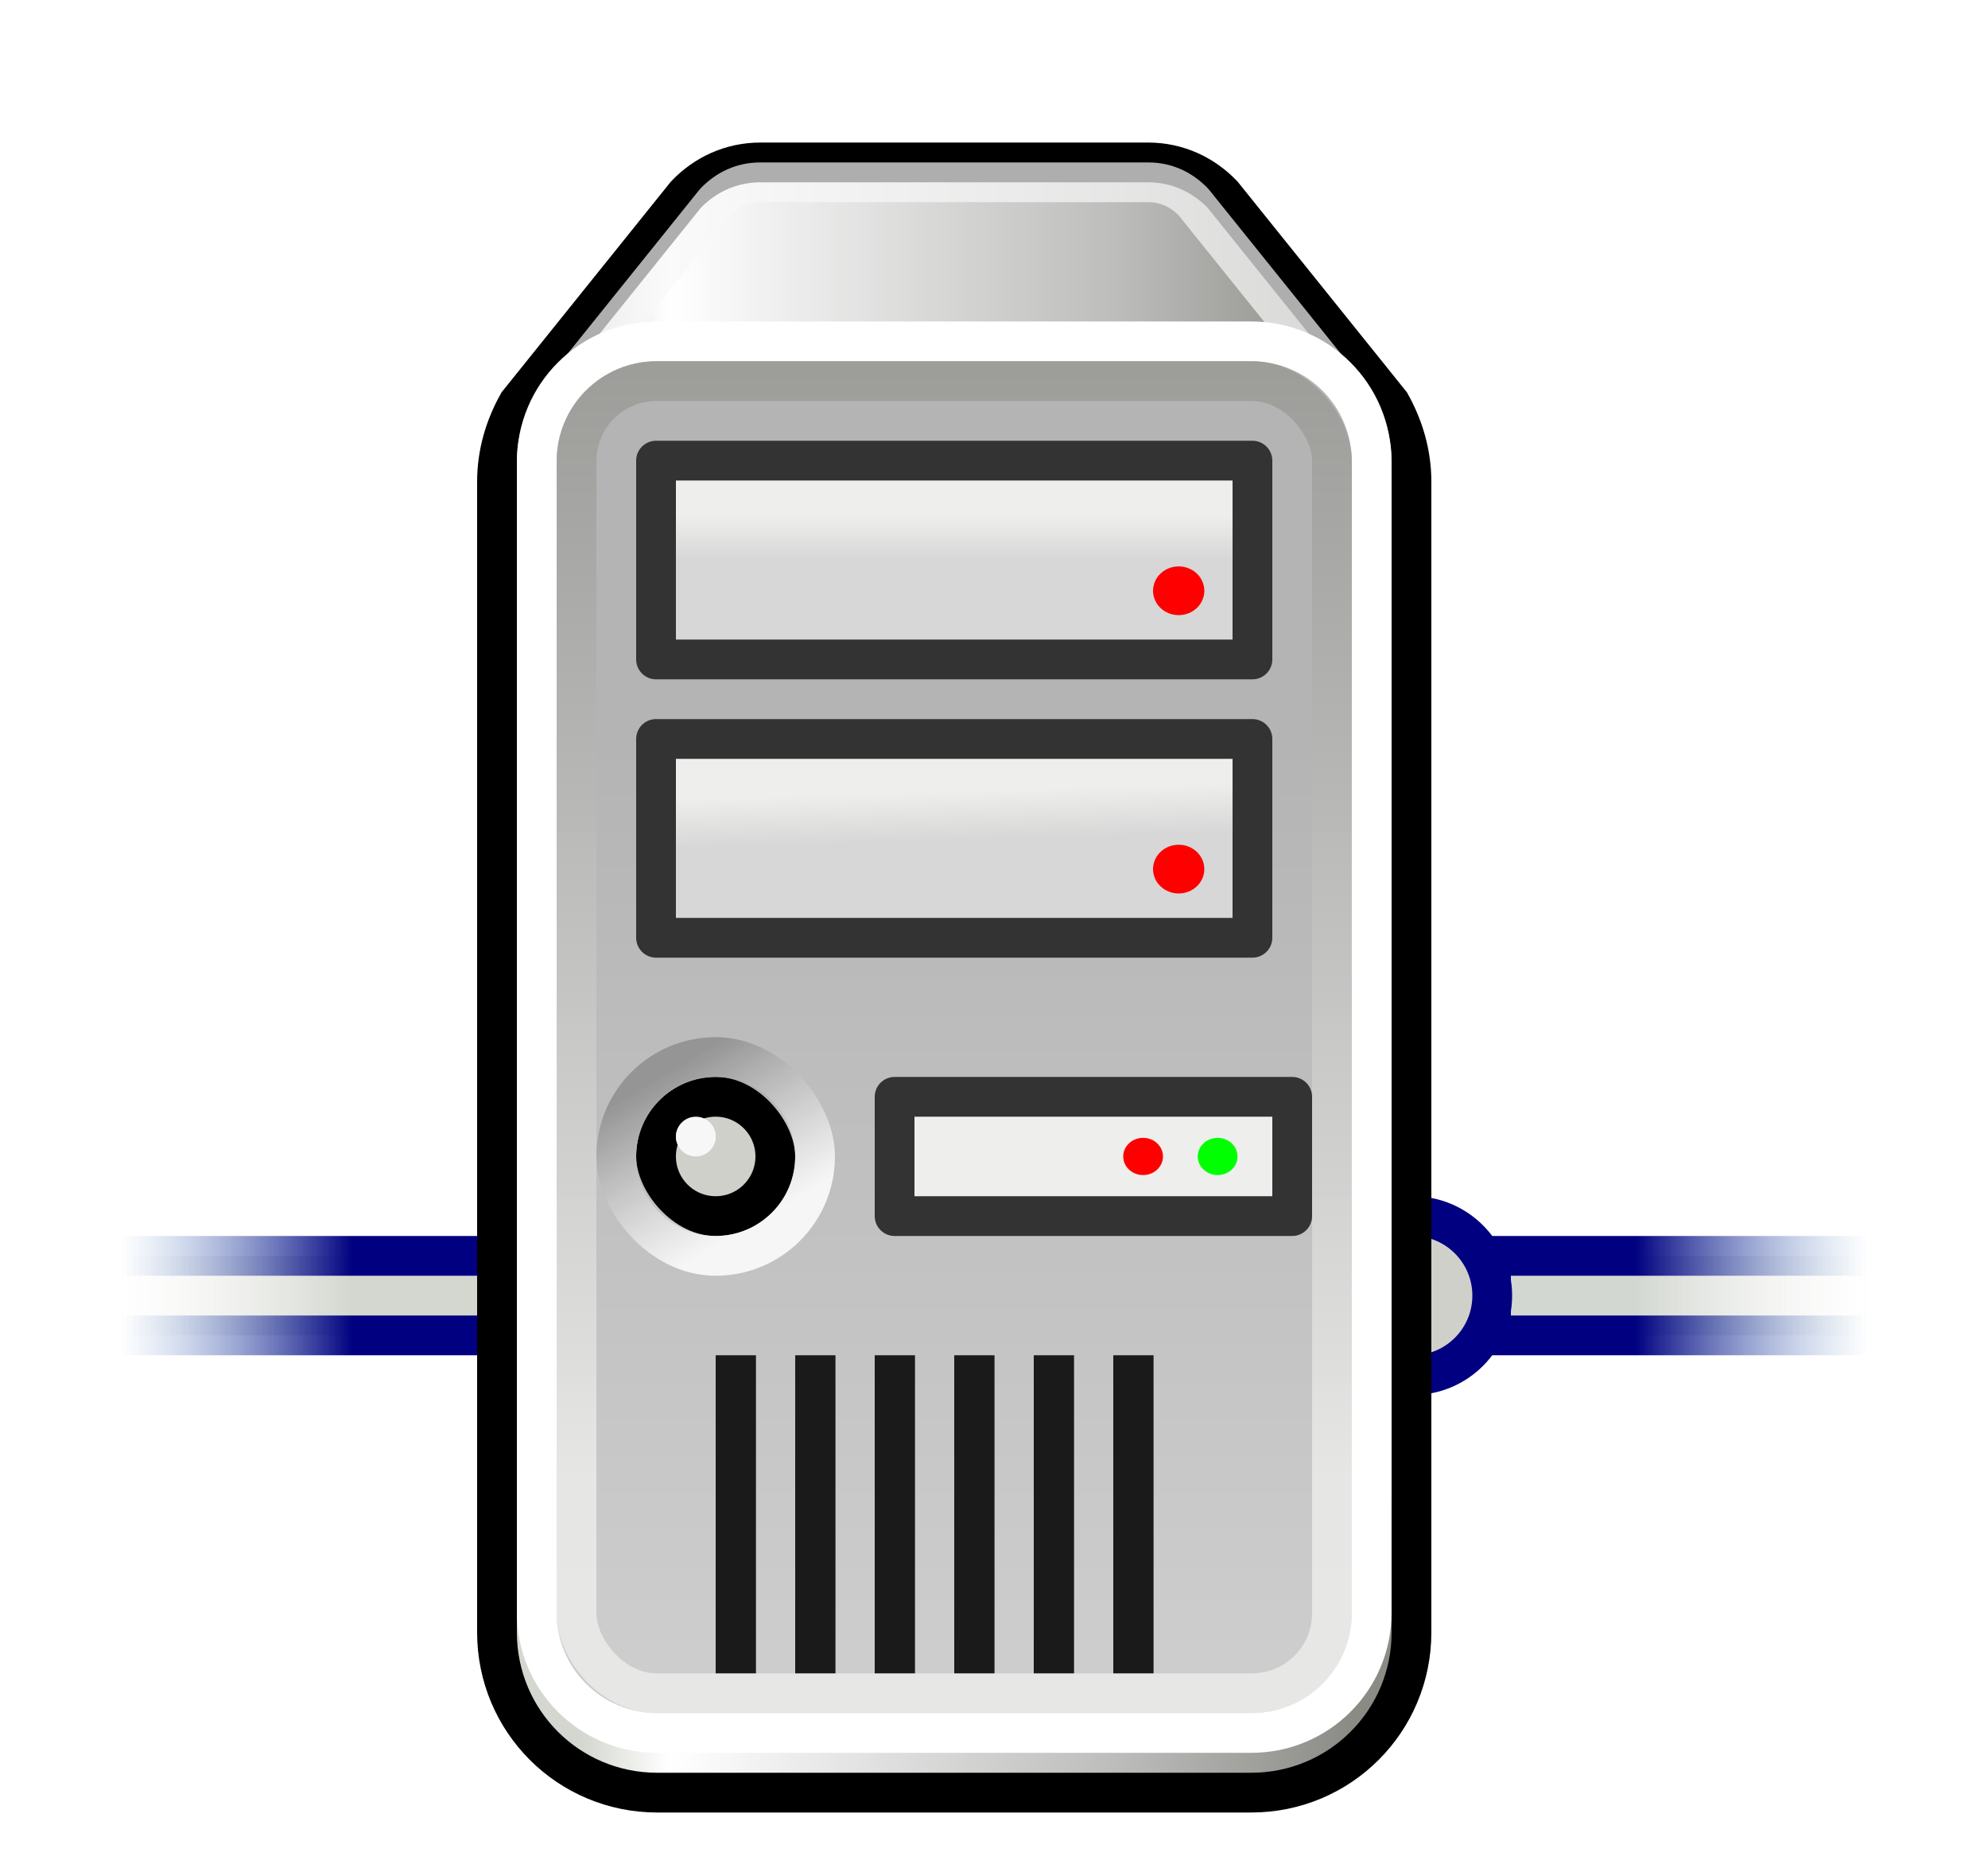 <?xml version="1.0" encoding="UTF-8" standalone="no"?>
<!-- Created with Inkscape (http://www.inkscape.org/) -->

<svg
   width="80"
   height="75"
   id="svg4289"
   sodipodi:version="0.32"
   inkscape:version="1.2.2 (b0a8486541, 2022-12-01)"
   sodipodi:docname="serverE.svg"
   inkscape:output_extension="org.inkscape.output.svg.inkscape"
   version="1.1"
   viewBox="0 0 50 46.875"
   inkscape:export-filename="serverE.png"
   inkscape:export-xdpi="96"
   inkscape:export-ydpi="96"
   xmlns:inkscape="http://www.inkscape.org/namespaces/inkscape"
   xmlns:sodipodi="http://sodipodi.sourceforge.net/DTD/sodipodi-0.dtd"
   xmlns:xlink="http://www.w3.org/1999/xlink"
   xmlns="http://www.w3.org/2000/svg"
   xmlns:svg="http://www.w3.org/2000/svg">
  <defs
     id="defs4291">
    <linearGradient
       id="linearGradient47796">
      <stop
         id="stop47792"
         offset="0"
         style="stop-color:#d3d7d1;stop-opacity:1;" />
      <stop
         id="stop47794"
         offset="1"
         style="stop-color:#eeeeec;stop-opacity:0;" />
    </linearGradient>
    <linearGradient
       id="linearGradient4391"
       inkscape:collect="always">
      <stop
         id="stop4393"
         offset="0"
         style="stop-color:#000080;stop-opacity:1;" />
      <stop
         id="stop4395"
         offset="1"
         style="stop-color:#729fcf;stop-opacity:0" />
    </linearGradient>
    <linearGradient
       id="linearGradient4233">
      <stop
         id="stop4235"
         offset="0"
         style="stop-color:#d7d7d7;stop-opacity:1;" />
      <stop
         id="stop4237"
         offset="1"
         style="stop-color:#eeeeec;stop-opacity:1" />
    </linearGradient>
    <linearGradient
       id="linearGradient4227">
      <stop
         id="stop4229"
         offset="0"
         style="stop-color:#d7d7d7;stop-opacity:1;" />
      <stop
         id="stop4231"
         offset="1"
         style="stop-color:#eeeeec;stop-opacity:1" />
    </linearGradient>
    <linearGradient
       inkscape:collect="always"
       id="linearGradient4175">
      <stop
         style="stop-color:#b4b4b4;stop-opacity:1;"
         offset="0"
         id="stop4177" />
      <stop
         style="stop-color:#eeeeee;stop-opacity:1;"
         offset="1"
         id="stop4179" />
    </linearGradient>
    <linearGradient
       id="linearGradient2833">
      <stop
         id="stop2835"
         offset="0"
         style="stop-color:#959595;stop-opacity:1;" />
      <stop
         id="stop2837"
         offset="1"
         style="stop-color:white;stop-opacity:0.856;" />
    </linearGradient>
    <linearGradient
       inkscape:collect="always"
       id="linearGradient6837">
      <stop
         style="stop-color:#000080;stop-opacity:1;"
         offset="0"
         id="stop6839" />
      <stop
         style="stop-color:#729fcf;stop-opacity:0"
         offset="1"
         id="stop6841" />
    </linearGradient>
    <linearGradient
       inkscape:collect="always"
       xlink:href="#linearGradient2809"
       id="linearGradient6835"
       gradientUnits="userSpaceOnUse"
       x1="7.503"
       y1="27.5"
       x2="1.055"
       y2="27.5"
       gradientTransform="matrix(0.909,0,0,1,3.045,3.335)" />
    <linearGradient
       inkscape:collect="always"
       xlink:href="#linearGradient6837"
       id="linearGradient6843"
       x1="6.503"
       y1="24.5"
       x2="0.055"
       y2="24.5"
       gradientUnits="userSpaceOnUse"
       gradientTransform="matrix(0.909,0,0,1,3.955,6.335)" />
    <linearGradient
       inkscape:collect="always"
       xlink:href="#linearGradient47796"
       id="linearGradient6847"
       gradientUnits="userSpaceOnUse"
       gradientTransform="matrix(-0.909,0,0,1,48.955,3.335)"
       x1="7.503"
       y1="27.5"
       x2="1.055"
       y2="27.5" />
    <linearGradient
       inkscape:collect="always"
       xlink:href="#linearGradient4391"
       id="linearGradient6849"
       gradientUnits="userSpaceOnUse"
       gradientTransform="matrix(-0.909,0,0,1,48.045,6.335)"
       x1="6.503"
       y1="24.5"
       x2="0.055"
       y2="24.5" />
    <linearGradient
       id="linearGradient3859">
      <stop
         style="stop-color:#8b8b86;stop-opacity:1;"
         offset="0"
         id="stop3861" />
      <stop
         style="stop-color:#bdbdbc;stop-opacity:1;"
         offset="0.31"
         id="stop3037" />
      <stop
         id="stop3039"
         offset="0.886"
         style="stop-color:white;stop-opacity:1;" />
      <stop
         style="stop-color:#d3d7cf;stop-opacity:1"
         offset="1"
         id="stop3863" />
    </linearGradient>
    <linearGradient
       id="linearGradient3942">
      <stop
         style="stop-color:#888a85;stop-opacity:1"
         offset="0"
         id="stop3944" />
      <stop
         style="stop-color:#eeeeec;stop-opacity:1"
         offset="1"
         id="stop3946" />
    </linearGradient>
    <linearGradient
       id="linearGradient2809">
      <stop
         id="stop2811"
         offset="0"
         style="stop-color:#d3d7cf;stop-opacity:1;" />
      <stop
         id="stop2813"
         offset="1"
         style="stop-color:#eeeeec;stop-opacity:0;" />
    </linearGradient>
    <linearGradient
       inkscape:collect="always"
       xlink:href="#linearGradient3942"
       id="linearGradient2319"
       gradientUnits="userSpaceOnUse"
       x1="53.562"
       y1="4.492"
       x2="53.562"
       y2="37.256"
       gradientTransform="translate(-38,3.335)" />
    <linearGradient
       inkscape:collect="always"
       xlink:href="#linearGradient2833"
       id="linearGradient2325"
       gradientUnits="userSpaceOnUse"
       gradientTransform="matrix(1,0,0,1,8,-2.665)"
       x1="10.25"
       y1="32.594"
       x2="12.5"
       y2="36.375" />
    <linearGradient
       inkscape:collect="always"
       xlink:href="#linearGradient4227"
       id="linearGradient2329"
       gradientUnits="userSpaceOnUse"
       gradientTransform="matrix(0.882,0,0,1,4.706,5.335)"
       x1="24.96"
       y1="19"
       x2="24.929"
       y2="17.763" />
    <linearGradient
       inkscape:collect="always"
       xlink:href="#linearGradient4233"
       id="linearGradient2332"
       gradientUnits="userSpaceOnUse"
       gradientTransform="matrix(0.882,0,0,1,4.706,5.335)"
       x1="24.929"
       y1="12.001"
       x2="24.929"
       y2="10.868" />
    <linearGradient
       inkscape:collect="always"
       xlink:href="#linearGradient4175"
       id="linearGradient2335"
       gradientUnits="userSpaceOnUse"
       x1="60.427"
       y1="18.52"
       x2="60.427"
       y2="72.083"
       gradientTransform="translate(-38,3.335)" />
    <linearGradient
       inkscape:collect="always"
       xlink:href="#linearGradient3859"
       id="linearGradient2339"
       gradientUnits="userSpaceOnUse"
       x1="73.054"
       y1="6.546"
       x2="53.619"
       y2="6.546"
       gradientTransform="translate(-38,3.335)" />
    <filter
       style="color-interpolation-filters:sRGB;"
       inkscape:label="Drop Shadow"
       id="filter40109"
       x="-0.126"
       y="-0.071"
       width="1.252"
       height="1.154">
      <feFlood
         flood-opacity="0.341"
         flood-color="rgb(4,4,4)"
         result="flood"
         id="feFlood40099" />
      <feComposite
         in="flood"
         in2="SourceGraphic"
         operator="in"
         result="composite1"
         id="feComposite40101" />
      <feGaussianBlur
         in="composite1"
         stdDeviation="1"
         result="blur"
         id="feGaussianBlur40103" />
      <feOffset
         dx="0"
         dy="0.5"
         result="offset"
         id="feOffset40105" />
      <feComposite
         in="SourceGraphic"
         in2="offset"
         operator="over"
         result="composite2"
         id="feComposite40107" />
    </filter>
  </defs>
  <sodipodi:namedview
     id="base"
     pagecolor="white"
     bordercolor="#666"
     borderopacity="1"
     inkscape:pageopacity="0"
     inkscape:pageshadow="2"
     inkscape:zoom="2.8284272"
     inkscape:cx="89.095454"
     inkscape:cy="58.866639"
     inkscape:current-layer="layer1"
     showgrid="false"
     inkscape:grid-bbox="true"
     inkscape:document-units="px"
     inkscape:window-width="1916"
     inkscape:window-height="1052"
     inkscape:window-x="0"
     inkscape:window-y="0"
     inkscape:showpageshadow="false"
     showborder="true"
     showguides="true"
     inkscape:pagecheckerboard="false"
     inkscape:deskcolor="white"
     inkscape:window-maximized="1">
    <inkscape:grid
       id="GridFromPre046Settings"
       type="xygrid"
       originx="-0.625"
       originy="-2.5"
       spacingx="0.5"
       spacingy="0.5"
       color="#3f3fff"
       empcolor="#3f3fff"
       opacity="0.15"
       empopacity="0.38"
       empspacing="2" />
  </sodipodi:namedview>
  <g
     id="layer1"
     inkscape:label="Layer 1"
     inkscape:groupmode="layer"
     transform="translate(-1,-3.25)">
    <g
       id="g48215"
       transform="translate(0,5)">
      <path
         style="opacity:1;fill:url(#linearGradient6847);fill-opacity:1;stroke:url(#linearGradient6849);stroke-width:1;stroke-linecap:round;stroke-linejoin:miter;stroke-miterlimit:4;stroke-dasharray:none;stroke-opacity:1"
         d="M 48.5,29.835 H 38.5 v 2 h 10"
         id="path6845"
         sodipodi:nodetypes="cccc"
         inkscape:highlight-color="#79aee5" />
      <circle
         style="fill:#d0d0ca;fill-opacity:1;stroke:#000080;stroke-width:1;stroke-linecap:round;stroke-linejoin:miter;stroke-miterlimit:4;stroke-dasharray:none;stroke-opacity:1"
         id="path6851"
         cx="36.531"
         cy="30.835"
         r="2" />
      <path
         style="fill:url(#linearGradient6835);fill-opacity:1;stroke:url(#linearGradient6843);stroke-width:1;stroke-linecap:round;stroke-linejoin:miter;stroke-miterlimit:4;stroke-opacity:1"
         d="M 3.5,29.835 H 13.5 v 2 H 3.5"
         id="rect6804"
         sodipodi:nodetypes="cccc" />
    </g>
    <path
       style="color:#000000;display:inline;overflow:visible;visibility:visible;fill:url(#linearGradient2339);fill-opacity:1;fill-rule:nonzero;stroke:#000000;stroke-width:1;stroke-linecap:round;stroke-linejoin:miter;stroke-miterlimit:4;stroke-dasharray:none;stroke-dashoffset:1.4;stroke-opacity:1;marker:none;marker-start:none;marker-mid:none;marker-end:none;filter:url(#filter40109)"
       d="m 20.125,6.835 c -0.744,0 -1.399,0.313 -1.875,0.812 l -4.219,5.25 c -0.328,0.584 -0.531,1.249 -0.531,1.969 v 28.938 c 0,2.233 1.798,4.031 4.031,4.031 h 14.938 c 2.233,-10e-7 4.031,-1.798 4.031,-4.031 v -28.938 c 0,-0.719 -0.204,-1.385 -0.531,-1.969 l -4.219,-5.25 c -0.476,-0.499 -1.131,-0.812 -1.875,-0.812 z"
       id="path2371"
       sodipodi:nodetypes="ccccccccccccc" />
    <path
       sodipodi:type="inkscape:offset"
       inkscape:radius="-1"
       inkscape:original="M 58.125 3.5 C 57.380943 3.5 56.72635 3.8133048 56.25 4.3125 L 52.03125 9.5625 C 51.703624 10.146009 51.5 10.811876 51.5 11.53125 L 51.5 37.46875 C 51.5 39.702062 53.297934 41.499999 55.53125 41.5 L 70.46875 41.5 C 72.70207 41.499999 74.5 39.702062 74.5 37.46875 L 74.5 11.53125 C 74.5 10.811876 74.29638 10.146009 73.96875 9.5625 L 69.75 4.3125 C 69.27365 3.8133048 68.61906 3.5 67.875 3.5 L 58.125 3.5 z "
       style="color:#000000;display:inline;overflow:visible;visibility:visible;opacity:0.7;fill:none;fill-opacity:1;fill-rule:nonzero;stroke:#f9f9f9;stroke-width:1;stroke-linecap:round;stroke-linejoin:round;stroke-miterlimit:4;stroke-dasharray:none;stroke-dashoffset:1.4;stroke-opacity:1;marker:none;marker-start:none;marker-mid:none;marker-end:none"
       id="path4329"
       d="m 58.125,4.5 c -0.459,0 -0.839,0.184 -1.143,0.498 L 52.893,10.086 C 52.648,10.532 52.5,11.013 52.5,11.531 v 25.938 c 0,1.697 1.335,3.031 3.031,3.031 h 14.938 C 72.165,40.5 73.5,39.165 73.5,37.469 v -25.938 c 0,-0.519 -0.148,-0.999 -0.393,-1.445 L 69.018,4.998 C 68.714,4.684 68.334,4.5 67.875,4.5 Z"
       transform="translate(-38,3.335)" />
    <path
       sodipodi:nodetypes="ccccccccc"
       id="rect2377"
       d="m 17.528,11.835 h 14.943 c 1.678,0 3.028,1.351 3.028,3.028 v 28.943 c 0,1.678 -1.351,3.028 -3.028,3.028 H 17.528 c -1.678,0 -3.028,-1.351 -3.028,-3.028 V 14.863 c 0,-1.678 1.351,-3.028 3.028,-3.028 z"
       style="color:#000000;display:inline;overflow:visible;visibility:visible;fill:url(#linearGradient2335);fill-opacity:1;fill-rule:nonzero;stroke:#ffffff;stroke-width:1;stroke-linecap:round;stroke-linejoin:miter;stroke-miterlimit:4;stroke-dashoffset:1.4;stroke-opacity:1;marker:none;marker-start:none;marker-mid:none;marker-end:none" />
    <rect
       style="color:#000000;display:inline;overflow:visible;visibility:visible;fill:url(#linearGradient2332);fill-opacity:1;fill-rule:nonzero;stroke:#333333;stroke-width:1;stroke-linecap:round;stroke-linejoin:round;stroke-miterlimit:4;stroke-dasharray:none;stroke-dashoffset:0;stroke-opacity:1;marker:none;marker-start:none;marker-mid:none;marker-end:none"
       id="rect4183"
       width="15"
       height="5"
       x="17.5"
       y="14.835"
       rx="0"
       ry="0" />
    <rect
       style="fill:url(#linearGradient2329);fill-opacity:1;stroke:#333333;stroke-width:1;stroke-linecap:round;stroke-linejoin:round;stroke-miterlimit:4;stroke-dasharray:none;stroke-opacity:1"
       id="rect4187"
       width="15"
       height="5"
       x="17.5"
       y="21.835"
       rx="0"
       ry="0" />
    <ellipse
       style="fill:#d0d0ca;fill-opacity:1;stroke:#000000;stroke-width:1;stroke-linecap:round;stroke-linejoin:round;stroke-miterlimit:4;stroke-dasharray:none;stroke-opacity:1"
       id="path4191"
       cx="19"
       cy="32.335"
       rx="1.5"
       ry="1.5" />
    <rect
       style="fill:none;fill-opacity:1;stroke:url(#linearGradient2325);stroke-width:1;stroke-linecap:round;stroke-linejoin:miter;stroke-miterlimit:4;stroke-dasharray:none;stroke-dashoffset:1.2;stroke-opacity:1"
       id="rect4193"
       width="5"
       height="5"
       x="16.5"
       y="29.835"
       rx="2.5"
       ry="2.5" />
    <rect
       style="fill:#eeeeec;fill-opacity:1;stroke:#333333;stroke-width:1;stroke-linecap:round;stroke-linejoin:round;stroke-miterlimit:4;stroke-dasharray:none;stroke-opacity:1"
       id="rect4195"
       width="10"
       height="3"
       x="23.5"
       y="30.835"
       rx="0"
       ry="0" />
    <ellipse
       style="fill:#f7f7f7;fill-opacity:1;stroke:none;stroke-width:1.008;stroke-linecap:round;stroke-linejoin:round;stroke-miterlimit:4;stroke-dasharray:none;stroke-opacity:1"
       id="path4197"
       cx="18.5"
       cy="31.835"
       rx="0.5"
       ry="0.5" />
    <ellipse
       style="fill:#f7f7f7;fill-opacity:1;stroke:none;stroke-width:0.975;stroke-linecap:round;stroke-linejoin:round;stroke-miterlimit:4;stroke-dasharray:none;stroke-opacity:1"
       id="path4213"
       cx="18.5"
       cy="31.835"
       rx="0.5"
       ry="0.468" />
    <rect
       style="color:#000000;display:inline;overflow:visible;visibility:visible;opacity:0.8;fill:none;fill-opacity:1;fill-rule:nonzero;stroke:url(#linearGradient2319);stroke-width:1;stroke-linecap:round;stroke-linejoin:miter;stroke-miterlimit:4;stroke-dasharray:none;stroke-dashoffset:1.4;stroke-opacity:1;marker:none;marker-start:none;marker-mid:none;marker-end:none"
       id="rect2379"
       width="19"
       height="33"
       x="15.5"
       y="12.835"
       rx="2.011"
       ry="2.011" />
    <g
       id="g4307"
       style="opacity:1;fill:#1a1a1a;stroke:none"
       transform="translate(-38,6.335)">
      <rect
         y="31"
         x="57"
         height="8"
         width="1.013"
         id="rect4239"
         style="color:#000000;display:inline;overflow:visible;visibility:visible;opacity:1;fill:#1a1a1a;fill-opacity:1;fill-rule:nonzero;stroke:none;stroke-width:1;stroke-linecap:round;stroke-linejoin:miter;stroke-miterlimit:4;stroke-dasharray:none;stroke-dashoffset:1.4;stroke-opacity:1;marker:none;marker-start:none;marker-mid:none;marker-end:none" />
      <rect
         y="31"
         x="59"
         height="8"
         width="1.013"
         id="rect4249"
         style="color:#000000;display:inline;overflow:visible;visibility:visible;opacity:1;fill:#1a1a1a;fill-opacity:1;fill-rule:nonzero;stroke:none;stroke-width:1;stroke-linecap:round;stroke-linejoin:miter;stroke-miterlimit:4;stroke-dasharray:none;stroke-dashoffset:1.4;stroke-opacity:1;marker:none;marker-start:none;marker-mid:none;marker-end:none" />
      <rect
         y="31"
         x="61"
         height="8"
         width="1.013"
         id="rect4253"
         style="color:#000000;display:inline;overflow:visible;visibility:visible;opacity:1;fill:#1a1a1a;fill-opacity:1;fill-rule:nonzero;stroke:none;stroke-width:1;stroke-linecap:round;stroke-linejoin:miter;stroke-miterlimit:4;stroke-dasharray:none;stroke-dashoffset:1.4;stroke-opacity:1;marker:none;marker-start:none;marker-mid:none;marker-end:none" />
      <rect
         y="31"
         x="63"
         height="8"
         width="1.013"
         id="rect4257"
         style="color:#000000;display:inline;overflow:visible;visibility:visible;opacity:1;fill:#1a1a1a;fill-opacity:1;fill-rule:nonzero;stroke:none;stroke-width:1;stroke-linecap:round;stroke-linejoin:miter;stroke-miterlimit:4;stroke-dasharray:none;stroke-dashoffset:1.4;stroke-opacity:1;marker:none;marker-start:none;marker-mid:none;marker-end:none" />
      <rect
         y="31"
         x="65"
         height="8"
         width="1.013"
         id="rect4261"
         style="color:#000000;display:inline;overflow:visible;visibility:visible;opacity:1;fill:#1a1a1a;fill-opacity:1;fill-rule:nonzero;stroke:none;stroke-width:1;stroke-linecap:round;stroke-linejoin:miter;stroke-miterlimit:4;stroke-dasharray:none;stroke-dashoffset:1.4;stroke-opacity:1;marker:none;marker-start:none;marker-mid:none;marker-end:none" />
      <rect
         y="31"
         x="67"
         height="8"
         width="1.013"
         id="rect4265"
         style="color:#000000;display:inline;overflow:visible;visibility:visible;opacity:1;fill:#1a1a1a;fill-opacity:1;fill-rule:nonzero;stroke:none;stroke-width:1;stroke-linecap:round;stroke-linejoin:miter;stroke-miterlimit:4;stroke-dasharray:none;stroke-dashoffset:1.4;stroke-opacity:1;marker:none;marker-start:none;marker-mid:none;marker-end:none" />
    </g>
    <ellipse
       style="fill:#00ff00;fill-opacity:1;stroke:none;stroke-width:0.975;stroke-linecap:round;stroke-linejoin:round;stroke-miterlimit:4;stroke-dasharray:none;stroke-opacity:1"
       id="ellipse48074"
       cx="31.625"
       cy="32.335"
       rx="0.5"
       ry="0.468" />
    <ellipse
       style="fill:#ff0000;fill-opacity:1;stroke:none;stroke-width:0.975;stroke-linecap:round;stroke-linejoin:round;stroke-miterlimit:4;stroke-dasharray:none;stroke-opacity:1"
       id="ellipse48076"
       cx="29.75"
       cy="32.335"
       rx="0.5"
       ry="0.468" />
    <g
       id="g48121"
       transform="translate(1.25,0.773)"
       style="stroke-width:0.29;stroke:#ff0000">
      <ellipse
         style="fill:#ff0000;fill-opacity:1;stroke:#ff0000;stroke-width:0.29;stroke-linecap:round;stroke-linejoin:round;stroke-miterlimit:4;stroke-dasharray:none;stroke-opacity:1"
         id="ellipse48076-6"
         cx="29.395"
         cy="17.335"
         rx="0.5"
         ry="0.468" />
      <ellipse
         style="fill:#ff0000;fill-opacity:1;stroke:#ff0000;stroke-width:0.29;stroke-linecap:round;stroke-linejoin:round;stroke-miterlimit:4;stroke-dasharray:none;stroke-opacity:1"
         id="ellipse48076-7"
         cx="29.395"
         cy="24.335"
         rx="0.5"
         ry="0.468" />
    </g>
  </g>
</svg>
